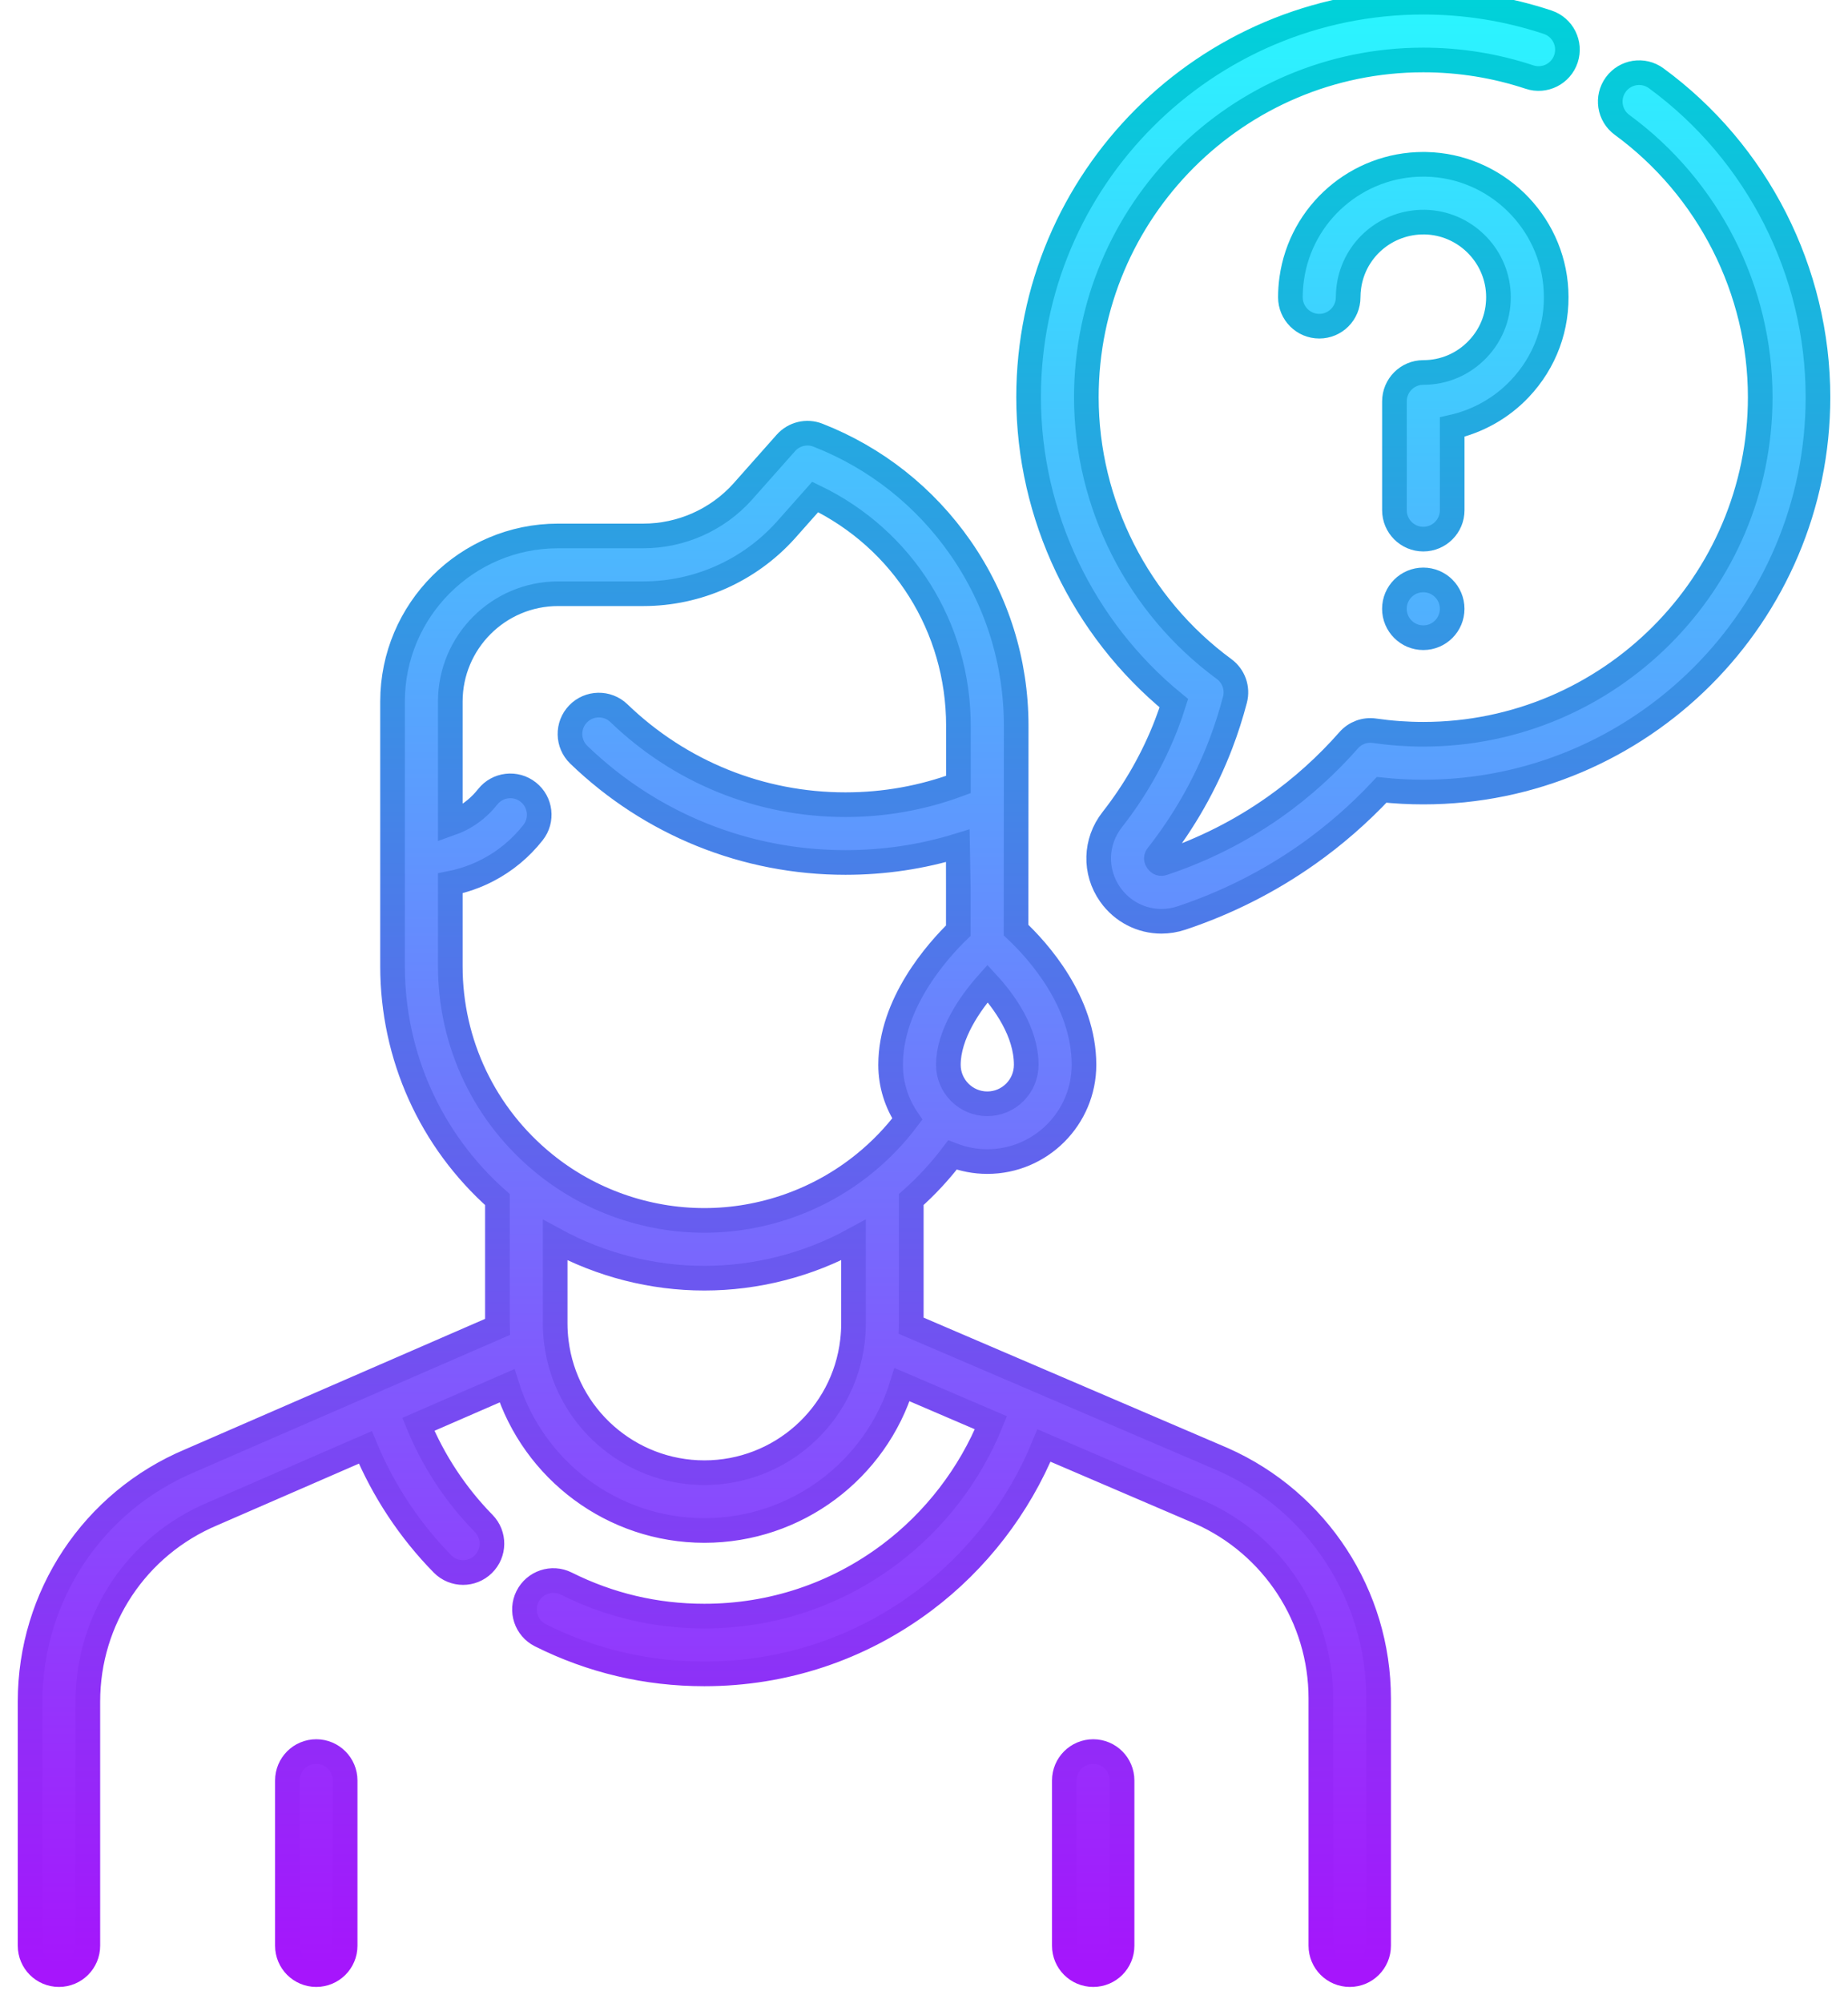 <svg width="60" height="65" viewBox="0 0 60 65" fill="none" xmlns="http://www.w3.org/2000/svg">
<mask id="path-1-outside-1" maskUnits="userSpaceOnUse" x="-0.023" y="-0.929" width="60" height="66" fill="black">
<rect fill="white" x="-0.023" y="-0.929" width="60" height="66"/>
<path d="M39.706 47.353L33.729 44.792C33.723 44.789 33.718 44.787 33.713 44.785L29.584 43.016C29.585 42.991 29.587 42.966 29.587 42.941V38.921C30.08 38.484 30.527 38.001 30.924 37.478C31.275 37.614 31.656 37.69 32.055 37.69C33.786 37.69 35.194 36.282 35.194 34.551C35.194 32.494 33.693 30.841 32.989 30.179L32.993 23.551C32.993 21.476 32.368 19.48 31.187 17.78C30.034 16.121 28.433 14.855 26.558 14.121C26.192 13.977 25.776 14.078 25.515 14.372L24.106 15.96C23.287 16.869 22.113 17.39 20.888 17.39H18.118C15.155 17.39 12.745 19.8 12.745 22.763V31.351C12.745 34.267 13.981 37.001 16.15 38.923V42.941C16.15 42.979 16.153 43.017 16.154 43.054L12.029 44.847L12.027 44.848L6.167 47.396C3.014 48.721 0.977 51.789 0.977 55.21V63.134C0.977 63.652 1.396 64.071 1.914 64.071C2.432 64.071 2.852 63.652 2.852 63.134V55.21C2.852 52.545 4.438 50.157 6.904 49.12L11.862 46.964C12.445 48.365 13.298 49.657 14.366 50.744C14.549 50.931 14.792 51.025 15.035 51.025C15.272 51.025 15.509 50.935 15.691 50.756C16.061 50.394 16.066 49.8 15.704 49.431C14.797 48.506 14.073 47.407 13.582 46.217L16.461 44.965C17.326 47.711 19.896 49.66 22.869 49.66C25.862 49.66 28.437 47.695 29.288 44.928L32.173 46.165C31.489 47.848 30.34 49.345 28.878 50.44C27.132 51.747 25.054 52.438 22.867 52.438C21.292 52.438 19.784 52.083 18.385 51.383C17.922 51.152 17.359 51.34 17.127 51.803C16.896 52.266 17.083 52.829 17.546 53.061C19.208 53.892 20.998 54.313 22.867 54.313C25.462 54.313 27.93 53.493 30.002 51.941C31.726 50.65 33.082 48.886 33.896 46.903L38.957 49.072C41.343 50.129 42.885 52.498 42.885 55.109V63.134C42.885 63.651 43.305 64.071 43.823 64.071C44.341 64.071 44.76 63.651 44.76 63.134V55.109C44.76 51.757 42.78 48.715 39.706 47.353ZM33.319 34.551C33.319 35.248 32.752 35.815 32.055 35.815C31.358 35.815 30.791 35.248 30.791 34.551C30.791 33.573 31.482 32.563 32.064 31.91C32.605 32.498 33.319 33.479 33.319 34.551ZM14.62 31.351V28.661C15.044 28.577 15.454 28.434 15.832 28.237C16.404 27.941 16.9 27.53 17.305 27.017C17.626 26.611 17.557 26.022 17.15 25.701C16.744 25.38 16.155 25.449 15.834 25.855C15.594 26.158 15.304 26.399 14.967 26.574C14.855 26.632 14.739 26.681 14.62 26.723V22.763C14.62 20.834 16.189 19.265 18.118 19.265H20.888C22.644 19.265 24.324 18.518 25.504 17.21L26.467 16.125C29.313 17.498 31.118 20.348 31.118 23.551V25.455C29.948 25.888 28.717 26.11 27.45 26.11C24.693 26.11 22.081 25.055 20.094 23.14C19.721 22.781 19.127 22.792 18.768 23.165C18.409 23.537 18.42 24.131 18.792 24.49C21.131 26.744 24.205 27.985 27.45 27.985C28.705 27.985 29.933 27.802 31.112 27.439C31.116 27.505 31.114 30.196 31.114 30.196C30.419 30.872 28.916 32.564 28.916 34.551C28.916 35.203 29.116 35.809 29.457 36.311C29.053 36.848 28.585 37.334 28.058 37.76C26.597 38.946 24.753 39.599 22.867 39.599C20.981 39.599 19.138 38.947 17.678 37.762C15.735 36.188 14.62 33.851 14.62 31.351ZM22.869 47.785C20.425 47.785 18.359 45.959 18.062 43.536C18.038 43.34 18.025 43.139 18.025 42.941V40.239C19.502 41.042 21.169 41.474 22.867 41.474C24.565 41.474 26.234 41.041 27.712 40.237V42.941C27.712 43.13 27.7 43.32 27.678 43.51C27.395 45.947 25.327 47.785 22.869 47.785Z"/>
<path d="M10.268 56.834C9.75 56.834 9.331 57.254 9.331 57.772V63.134C9.331 63.652 9.75 64.071 10.268 64.071C10.786 64.071 11.206 63.652 11.206 63.134V57.772C11.206 57.254 10.786 56.834 10.268 56.834Z"/>
<path d="M35.494 56.834C34.976 56.834 34.556 57.254 34.556 57.772V63.134C34.556 63.652 34.976 64.071 35.494 64.071C36.012 64.071 36.431 63.652 36.431 63.134V57.772C36.431 57.254 36.012 56.834 35.494 56.834Z"/>
<path d="M53.772 2.539C53.354 2.233 52.767 2.324 52.462 2.742C52.156 3.159 52.246 3.746 52.664 4.052C55.473 6.107 57.15 9.41 57.15 12.886C57.15 18.918 52.243 23.825 46.211 23.825C45.684 23.825 45.151 23.787 44.627 23.711C44.313 23.665 43.998 23.781 43.789 24.019C43.072 24.834 42.264 25.561 41.388 26.18C40.283 26.961 39.066 27.575 37.769 28.007C37.733 28.019 37.649 28.047 37.578 27.945C37.51 27.849 37.56 27.786 37.583 27.756C38.447 26.656 39.136 25.443 39.631 24.152C39.809 23.687 39.966 23.2 40.096 22.703C40.194 22.331 40.054 21.937 39.744 21.709C36.943 19.653 35.271 16.354 35.271 12.886C35.271 6.854 40.179 1.946 46.211 1.946C47.39 1.946 48.55 2.133 49.658 2.5C50.15 2.664 50.68 2.397 50.843 1.906C51.006 1.414 50.74 0.884 50.249 0.721C48.95 0.29 47.592 0.071 46.211 0.071C39.145 0.071 33.396 5.82 33.396 12.886C33.396 16.728 35.148 20.393 38.112 22.816C38.041 23.042 37.964 23.264 37.881 23.48C37.452 24.597 36.856 25.646 36.108 26.599C35.55 27.311 35.524 28.286 36.045 29.025C36.437 29.581 37.058 29.893 37.708 29.893C37.925 29.893 38.145 29.858 38.362 29.786C39.833 29.296 41.215 28.598 42.47 27.711C43.33 27.103 44.132 26.404 44.859 25.629C45.309 25.676 45.762 25.7 46.211 25.7C53.276 25.7 59.025 19.951 59.025 12.886C59.025 8.814 57.061 4.946 53.772 2.539Z"/>
<path d="M46.211 20.692C46.729 20.692 47.148 20.272 47.148 19.754C47.148 19.236 46.729 18.817 46.211 18.817C45.693 18.817 45.273 19.236 45.273 19.754C45.273 20.272 45.693 20.692 46.211 20.692Z"/>
<path d="M50.52 9.418C50.404 7.172 48.55 5.377 46.3 5.332C46.27 5.331 46.241 5.331 46.212 5.331C44.065 5.331 42.235 6.914 41.938 9.045C41.91 9.243 41.896 9.445 41.896 9.646C41.896 10.164 42.316 10.584 42.834 10.584C43.352 10.584 43.771 10.164 43.771 9.646C43.771 9.532 43.779 9.417 43.795 9.305C43.965 8.084 45.021 7.186 46.262 7.207C47.534 7.232 48.582 8.246 48.648 9.515C48.683 10.192 48.446 10.835 47.981 11.325C47.515 11.816 46.886 12.086 46.211 12.086C45.694 12.086 45.274 12.506 45.274 13.024V16.555C45.274 17.073 45.694 17.493 46.211 17.493C46.729 17.493 47.149 17.073 47.149 16.555V13.857C47.979 13.671 48.748 13.241 49.34 12.617C50.163 11.75 50.583 10.614 50.52 9.418Z"/>
</mask>
<path d="M39.706 47.353L33.729 44.792C33.723 44.789 33.718 44.787 33.713 44.785L29.584 43.016C29.585 42.991 29.587 42.966 29.587 42.941V38.921C30.08 38.484 30.527 38.001 30.924 37.478C31.275 37.614 31.656 37.69 32.055 37.69C33.786 37.69 35.194 36.282 35.194 34.551C35.194 32.494 33.693 30.841 32.989 30.179L32.993 23.551C32.993 21.476 32.368 19.48 31.187 17.78C30.034 16.121 28.433 14.855 26.558 14.121C26.192 13.977 25.776 14.078 25.515 14.372L24.106 15.96C23.287 16.869 22.113 17.39 20.888 17.39H18.118C15.155 17.39 12.745 19.8 12.745 22.763V31.351C12.745 34.267 13.981 37.001 16.15 38.923V42.941C16.15 42.979 16.153 43.017 16.154 43.054L12.029 44.847L12.027 44.848L6.167 47.396C3.014 48.721 0.977 51.789 0.977 55.21V63.134C0.977 63.652 1.396 64.071 1.914 64.071C2.432 64.071 2.852 63.652 2.852 63.134V55.21C2.852 52.545 4.438 50.157 6.904 49.12L11.862 46.964C12.445 48.365 13.298 49.657 14.366 50.744C14.549 50.931 14.792 51.025 15.035 51.025C15.272 51.025 15.509 50.935 15.691 50.756C16.061 50.394 16.066 49.8 15.704 49.431C14.797 48.506 14.073 47.407 13.582 46.217L16.461 44.965C17.326 47.711 19.896 49.66 22.869 49.66C25.862 49.66 28.437 47.695 29.288 44.928L32.173 46.165C31.489 47.848 30.34 49.345 28.878 50.44C27.132 51.747 25.054 52.438 22.867 52.438C21.292 52.438 19.784 52.083 18.385 51.383C17.922 51.152 17.359 51.34 17.127 51.803C16.896 52.266 17.083 52.829 17.546 53.061C19.208 53.892 20.998 54.313 22.867 54.313C25.462 54.313 27.93 53.493 30.002 51.941C31.726 50.65 33.082 48.886 33.896 46.903L38.957 49.072C41.343 50.129 42.885 52.498 42.885 55.109V63.134C42.885 63.651 43.305 64.071 43.823 64.071C44.341 64.071 44.76 63.651 44.76 63.134V55.109C44.76 51.757 42.78 48.715 39.706 47.353ZM33.319 34.551C33.319 35.248 32.752 35.815 32.055 35.815C31.358 35.815 30.791 35.248 30.791 34.551C30.791 33.573 31.482 32.563 32.064 31.91C32.605 32.498 33.319 33.479 33.319 34.551ZM14.62 31.351V28.661C15.044 28.577 15.454 28.434 15.832 28.237C16.404 27.941 16.9 27.53 17.305 27.017C17.626 26.611 17.557 26.022 17.15 25.701C16.744 25.38 16.155 25.449 15.834 25.855C15.594 26.158 15.304 26.399 14.967 26.574C14.855 26.632 14.739 26.681 14.62 26.723V22.763C14.62 20.834 16.189 19.265 18.118 19.265H20.888C22.644 19.265 24.324 18.518 25.504 17.21L26.467 16.125C29.313 17.498 31.118 20.348 31.118 23.551V25.455C29.948 25.888 28.717 26.11 27.45 26.11C24.693 26.11 22.081 25.055 20.094 23.14C19.721 22.781 19.127 22.792 18.768 23.165C18.409 23.537 18.42 24.131 18.792 24.49C21.131 26.744 24.205 27.985 27.45 27.985C28.705 27.985 29.933 27.802 31.112 27.439C31.116 27.505 31.114 30.196 31.114 30.196C30.419 30.872 28.916 32.564 28.916 34.551C28.916 35.203 29.116 35.809 29.457 36.311C29.053 36.848 28.585 37.334 28.058 37.76C26.597 38.946 24.753 39.599 22.867 39.599C20.981 39.599 19.138 38.947 17.678 37.762C15.735 36.188 14.62 33.851 14.62 31.351ZM22.869 47.785C20.425 47.785 18.359 45.959 18.062 43.536C18.038 43.34 18.025 43.139 18.025 42.941V40.239C19.502 41.042 21.169 41.474 22.867 41.474C24.565 41.474 26.234 41.041 27.712 40.237V42.941C27.712 43.13 27.7 43.32 27.678 43.51C27.395 45.947 25.327 47.785 22.869 47.785Z" fill="url(#paint0_linear)"/>
<path d="M10.268 56.834C9.75 56.834 9.331 57.254 9.331 57.772V63.134C9.331 63.652 9.75 64.071 10.268 64.071C10.786 64.071 11.206 63.652 11.206 63.134V57.772C11.206 57.254 10.786 56.834 10.268 56.834Z" fill="url(#paint1_linear)"/>
<path d="M35.494 56.834C34.976 56.834 34.556 57.254 34.556 57.772V63.134C34.556 63.652 34.976 64.071 35.494 64.071C36.012 64.071 36.431 63.652 36.431 63.134V57.772C36.431 57.254 36.012 56.834 35.494 56.834Z" fill="url(#paint2_linear)"/>
<path d="M53.772 2.539C53.354 2.233 52.767 2.324 52.462 2.742C52.156 3.159 52.246 3.746 52.664 4.052C55.473 6.107 57.15 9.41 57.15 12.886C57.15 18.918 52.243 23.825 46.211 23.825C45.684 23.825 45.151 23.787 44.627 23.711C44.313 23.665 43.998 23.781 43.789 24.019C43.072 24.834 42.264 25.561 41.388 26.18C40.283 26.961 39.066 27.575 37.769 28.007C37.733 28.019 37.649 28.047 37.578 27.945C37.51 27.849 37.56 27.786 37.583 27.756C38.447 26.656 39.136 25.443 39.631 24.152C39.809 23.687 39.966 23.2 40.096 22.703C40.194 22.331 40.054 21.937 39.744 21.709C36.943 19.653 35.271 16.354 35.271 12.886C35.271 6.854 40.179 1.946 46.211 1.946C47.39 1.946 48.55 2.133 49.658 2.5C50.15 2.664 50.68 2.397 50.843 1.906C51.006 1.414 50.74 0.884 50.249 0.721C48.95 0.29 47.592 0.071 46.211 0.071C39.145 0.071 33.396 5.82 33.396 12.886C33.396 16.728 35.148 20.393 38.112 22.816C38.041 23.042 37.964 23.264 37.881 23.48C37.452 24.597 36.856 25.646 36.108 26.599C35.55 27.311 35.524 28.286 36.045 29.025C36.437 29.581 37.058 29.893 37.708 29.893C37.925 29.893 38.145 29.858 38.362 29.786C39.833 29.296 41.215 28.598 42.47 27.711C43.33 27.103 44.132 26.404 44.859 25.629C45.309 25.676 45.762 25.7 46.211 25.7C53.276 25.7 59.025 19.951 59.025 12.886C59.025 8.814 57.061 4.946 53.772 2.539Z" fill="url(#paint3_linear)"/>
<path d="M46.211 20.692C46.729 20.692 47.148 20.272 47.148 19.754C47.148 19.236 46.729 18.817 46.211 18.817C45.693 18.817 45.273 19.236 45.273 19.754C45.273 20.272 45.693 20.692 46.211 20.692Z" fill="url(#paint4_linear)"/>
<path d="M50.52 9.418C50.404 7.172 48.55 5.377 46.3 5.332C46.27 5.331 46.241 5.331 46.212 5.331C44.065 5.331 42.235 6.914 41.938 9.045C41.91 9.243 41.896 9.445 41.896 9.646C41.896 10.164 42.316 10.584 42.834 10.584C43.352 10.584 43.771 10.164 43.771 9.646C43.771 9.532 43.779 9.417 43.795 9.305C43.965 8.084 45.021 7.186 46.262 7.207C47.534 7.232 48.582 8.246 48.648 9.515C48.683 10.192 48.446 10.835 47.981 11.325C47.515 11.816 46.886 12.086 46.211 12.086C45.694 12.086 45.274 12.506 45.274 13.024V16.555C45.274 17.073 45.694 17.493 46.211 17.493C46.729 17.493 47.149 17.073 47.149 16.555V13.857C47.979 13.671 48.748 13.241 49.34 12.617C50.163 11.75 50.583 10.614 50.52 9.418Z" fill="url(#paint5_linear)"/>
<path d="M39.706 47.353L33.729 44.792C33.723 44.789 33.718 44.787 33.713 44.785L29.584 43.016C29.585 42.991 29.587 42.966 29.587 42.941V38.921C30.08 38.484 30.527 38.001 30.924 37.478C31.275 37.614 31.656 37.69 32.055 37.69C33.786 37.69 35.194 36.282 35.194 34.551C35.194 32.494 33.693 30.841 32.989 30.179L32.993 23.551C32.993 21.476 32.368 19.48 31.187 17.78C30.034 16.121 28.433 14.855 26.558 14.121C26.192 13.977 25.776 14.078 25.515 14.372L24.106 15.96C23.287 16.869 22.113 17.39 20.888 17.39H18.118C15.155 17.39 12.745 19.8 12.745 22.763V31.351C12.745 34.267 13.981 37.001 16.15 38.923V42.941C16.15 42.979 16.153 43.017 16.154 43.054L12.029 44.847L12.027 44.848L6.167 47.396C3.014 48.721 0.977 51.789 0.977 55.21V63.134C0.977 63.652 1.396 64.071 1.914 64.071C2.432 64.071 2.852 63.652 2.852 63.134V55.21C2.852 52.545 4.438 50.157 6.904 49.12L11.862 46.964C12.445 48.365 13.298 49.657 14.366 50.744C14.549 50.931 14.792 51.025 15.035 51.025C15.272 51.025 15.509 50.935 15.691 50.756C16.061 50.394 16.066 49.8 15.704 49.431C14.797 48.506 14.073 47.407 13.582 46.217L16.461 44.965C17.326 47.711 19.896 49.66 22.869 49.66C25.862 49.66 28.437 47.695 29.288 44.928L32.173 46.165C31.489 47.848 30.34 49.345 28.878 50.44C27.132 51.747 25.054 52.438 22.867 52.438C21.292 52.438 19.784 52.083 18.385 51.383C17.922 51.152 17.359 51.34 17.127 51.803C16.896 52.266 17.083 52.829 17.546 53.061C19.208 53.892 20.998 54.313 22.867 54.313C25.462 54.313 27.93 53.493 30.002 51.941C31.726 50.65 33.082 48.886 33.896 46.903L38.957 49.072C41.343 50.129 42.885 52.498 42.885 55.109V63.134C42.885 63.651 43.305 64.071 43.823 64.071C44.341 64.071 44.76 63.651 44.76 63.134V55.109C44.76 51.757 42.78 48.715 39.706 47.353ZM33.319 34.551C33.319 35.248 32.752 35.815 32.055 35.815C31.358 35.815 30.791 35.248 30.791 34.551C30.791 33.573 31.482 32.563 32.064 31.91C32.605 32.498 33.319 33.479 33.319 34.551ZM14.62 31.351V28.661C15.044 28.577 15.454 28.434 15.832 28.237C16.404 27.941 16.9 27.53 17.305 27.017C17.626 26.611 17.557 26.022 17.15 25.701C16.744 25.38 16.155 25.449 15.834 25.855C15.594 26.158 15.304 26.399 14.967 26.574C14.855 26.632 14.739 26.681 14.62 26.723V22.763C14.62 20.834 16.189 19.265 18.118 19.265H20.888C22.644 19.265 24.324 18.518 25.504 17.21L26.467 16.125C29.313 17.498 31.118 20.348 31.118 23.551V25.455C29.948 25.888 28.717 26.11 27.45 26.11C24.693 26.11 22.081 25.055 20.094 23.14C19.721 22.781 19.127 22.792 18.768 23.165C18.409 23.537 18.42 24.131 18.792 24.49C21.131 26.744 24.205 27.985 27.45 27.985C28.705 27.985 29.933 27.802 31.112 27.439C31.116 27.505 31.114 30.196 31.114 30.196C30.419 30.872 28.916 32.564 28.916 34.551C28.916 35.203 29.116 35.809 29.457 36.311C29.053 36.848 28.585 37.334 28.058 37.76C26.597 38.946 24.753 39.599 22.867 39.599C20.981 39.599 19.138 38.947 17.678 37.762C15.735 36.188 14.62 33.851 14.62 31.351ZM22.869 47.785C20.425 47.785 18.359 45.959 18.062 43.536C18.038 43.34 18.025 43.139 18.025 42.941V40.239C19.502 41.042 21.169 41.474 22.867 41.474C24.565 41.474 26.234 41.041 27.712 40.237V42.941C27.712 43.13 27.7 43.32 27.678 43.51C27.395 45.947 25.327 47.785 22.869 47.785Z" stroke="url(#paint6_linear)" stroke-width="0.8" mask="url(#path-1-outside-1)"/>
<path d="M10.268 56.834C9.75 56.834 9.331 57.254 9.331 57.772V63.134C9.331 63.652 9.75 64.071 10.268 64.071C10.786 64.071 11.206 63.652 11.206 63.134V57.772C11.206 57.254 10.786 56.834 10.268 56.834Z" stroke="url(#paint7_linear)" stroke-width="0.8" mask="url(#path-1-outside-1)"/>
<path d="M35.494 56.834C34.976 56.834 34.556 57.254 34.556 57.772V63.134C34.556 63.652 34.976 64.071 35.494 64.071C36.012 64.071 36.431 63.652 36.431 63.134V57.772C36.431 57.254 36.012 56.834 35.494 56.834Z" stroke="url(#paint8_linear)" stroke-width="0.8" mask="url(#path-1-outside-1)"/>
<path d="M53.772 2.539C53.354 2.233 52.767 2.324 52.462 2.742C52.156 3.159 52.246 3.746 52.664 4.052C55.473 6.107 57.15 9.41 57.15 12.886C57.15 18.918 52.243 23.825 46.211 23.825C45.684 23.825 45.151 23.787 44.627 23.711C44.313 23.665 43.998 23.781 43.789 24.019C43.072 24.834 42.264 25.561 41.388 26.18C40.283 26.961 39.066 27.575 37.769 28.007C37.733 28.019 37.649 28.047 37.578 27.945C37.51 27.849 37.56 27.786 37.583 27.756C38.447 26.656 39.136 25.443 39.631 24.152C39.809 23.687 39.966 23.2 40.096 22.703C40.194 22.331 40.054 21.937 39.744 21.709C36.943 19.653 35.271 16.354 35.271 12.886C35.271 6.854 40.179 1.946 46.211 1.946C47.39 1.946 48.55 2.133 49.658 2.5C50.15 2.664 50.68 2.397 50.843 1.906C51.006 1.414 50.74 0.884 50.249 0.721C48.95 0.29 47.592 0.071 46.211 0.071C39.145 0.071 33.396 5.82 33.396 12.886C33.396 16.728 35.148 20.393 38.112 22.816C38.041 23.042 37.964 23.264 37.881 23.48C37.452 24.597 36.856 25.646 36.108 26.599C35.55 27.311 35.524 28.286 36.045 29.025C36.437 29.581 37.058 29.893 37.708 29.893C37.925 29.893 38.145 29.858 38.362 29.786C39.833 29.296 41.215 28.598 42.47 27.711C43.33 27.103 44.132 26.404 44.859 25.629C45.309 25.676 45.762 25.7 46.211 25.7C53.276 25.7 59.025 19.951 59.025 12.886C59.025 8.814 57.061 4.946 53.772 2.539Z" stroke="url(#paint9_linear)" stroke-width="0.8" mask="url(#path-1-outside-1)"/>
<path d="M46.211 20.692C46.729 20.692 47.148 20.272 47.148 19.754C47.148 19.236 46.729 18.817 46.211 18.817C45.693 18.817 45.273 19.236 45.273 19.754C45.273 20.272 45.693 20.692 46.211 20.692Z" stroke="url(#paint10_linear)" stroke-width="0.8" mask="url(#path-1-outside-1)"/>
<path d="M50.52 9.418C50.404 7.172 48.55 5.377 46.3 5.332C46.27 5.331 46.241 5.331 46.212 5.331C44.065 5.331 42.235 6.914 41.938 9.045C41.91 9.243 41.896 9.445 41.896 9.646C41.896 10.164 42.316 10.584 42.834 10.584C43.352 10.584 43.771 10.164 43.771 9.646C43.771 9.532 43.779 9.417 43.795 9.305C43.965 8.084 45.021 7.186 46.262 7.207C47.534 7.232 48.582 8.246 48.648 9.515C48.683 10.192 48.446 10.835 47.981 11.325C47.515 11.816 46.886 12.086 46.211 12.086C45.694 12.086 45.274 12.506 45.274 13.024V16.555C45.274 17.073 45.694 17.493 46.211 17.493C46.729 17.493 47.149 17.073 47.149 16.555V13.857C47.979 13.671 48.748 13.241 49.34 12.617C50.163 11.75 50.583 10.614 50.52 9.418Z" stroke="url(#paint11_linear)" stroke-width="0.8" mask="url(#path-1-outside-1)"/>
<defs>
<linearGradient id="paint0_linear" x1="30.001" y1="0.071" x2="30.001" y2="64.071" gradientUnits="userSpaceOnUse">
<stop stop-color="#2AF6FF"/>
<stop offset="1" stop-color="#A615FC"/>
</linearGradient>
<linearGradient id="paint1_linear" x1="30.001" y1="0.071" x2="30.001" y2="64.071" gradientUnits="userSpaceOnUse">
<stop stop-color="#2AF6FF"/>
<stop offset="1" stop-color="#A615FC"/>
</linearGradient>
<linearGradient id="paint2_linear" x1="30.001" y1="0.071" x2="30.001" y2="64.071" gradientUnits="userSpaceOnUse">
<stop stop-color="#2AF6FF"/>
<stop offset="1" stop-color="#A615FC"/>
</linearGradient>
<linearGradient id="paint3_linear" x1="30.001" y1="0.071" x2="30.001" y2="64.071" gradientUnits="userSpaceOnUse">
<stop stop-color="#2AF6FF"/>
<stop offset="1" stop-color="#A615FC"/>
</linearGradient>
<linearGradient id="paint4_linear" x1="30.001" y1="0.071" x2="30.001" y2="64.071" gradientUnits="userSpaceOnUse">
<stop stop-color="#2AF6FF"/>
<stop offset="1" stop-color="#A615FC"/>
</linearGradient>
<linearGradient id="paint5_linear" x1="30.001" y1="0.071" x2="30.001" y2="64.071" gradientUnits="userSpaceOnUse">
<stop stop-color="#2AF6FF"/>
<stop offset="1" stop-color="#A615FC"/>
</linearGradient>
<linearGradient id="paint6_linear" x1="30.001" y1="0.071" x2="30.001" y2="64.071" gradientUnits="userSpaceOnUse">
<stop stop-color="#00D2D9"/>
<stop offset="1" stop-color="#A615FC"/>
</linearGradient>
<linearGradient id="paint7_linear" x1="30.001" y1="0.071" x2="30.001" y2="64.071" gradientUnits="userSpaceOnUse">
<stop stop-color="#00D2D9"/>
<stop offset="1" stop-color="#A615FC"/>
</linearGradient>
<linearGradient id="paint8_linear" x1="30.001" y1="0.071" x2="30.001" y2="64.071" gradientUnits="userSpaceOnUse">
<stop stop-color="#00D2D9"/>
<stop offset="1" stop-color="#A615FC"/>
</linearGradient>
<linearGradient id="paint9_linear" x1="30.001" y1="0.071" x2="30.001" y2="64.071" gradientUnits="userSpaceOnUse">
<stop stop-color="#00D2D9"/>
<stop offset="1" stop-color="#A615FC"/>
</linearGradient>
<linearGradient id="paint10_linear" x1="30.001" y1="0.071" x2="30.001" y2="64.071" gradientUnits="userSpaceOnUse">
<stop stop-color="#00D2D9"/>
<stop offset="1" stop-color="#A615FC"/>
</linearGradient>
<linearGradient id="paint11_linear" x1="30.001" y1="0.071" x2="30.001" y2="64.071" gradientUnits="userSpaceOnUse">
<stop stop-color="#00D2D9"/>
<stop offset="1" stop-color="#A615FC"/>
</linearGradient>
</defs>
</svg>
